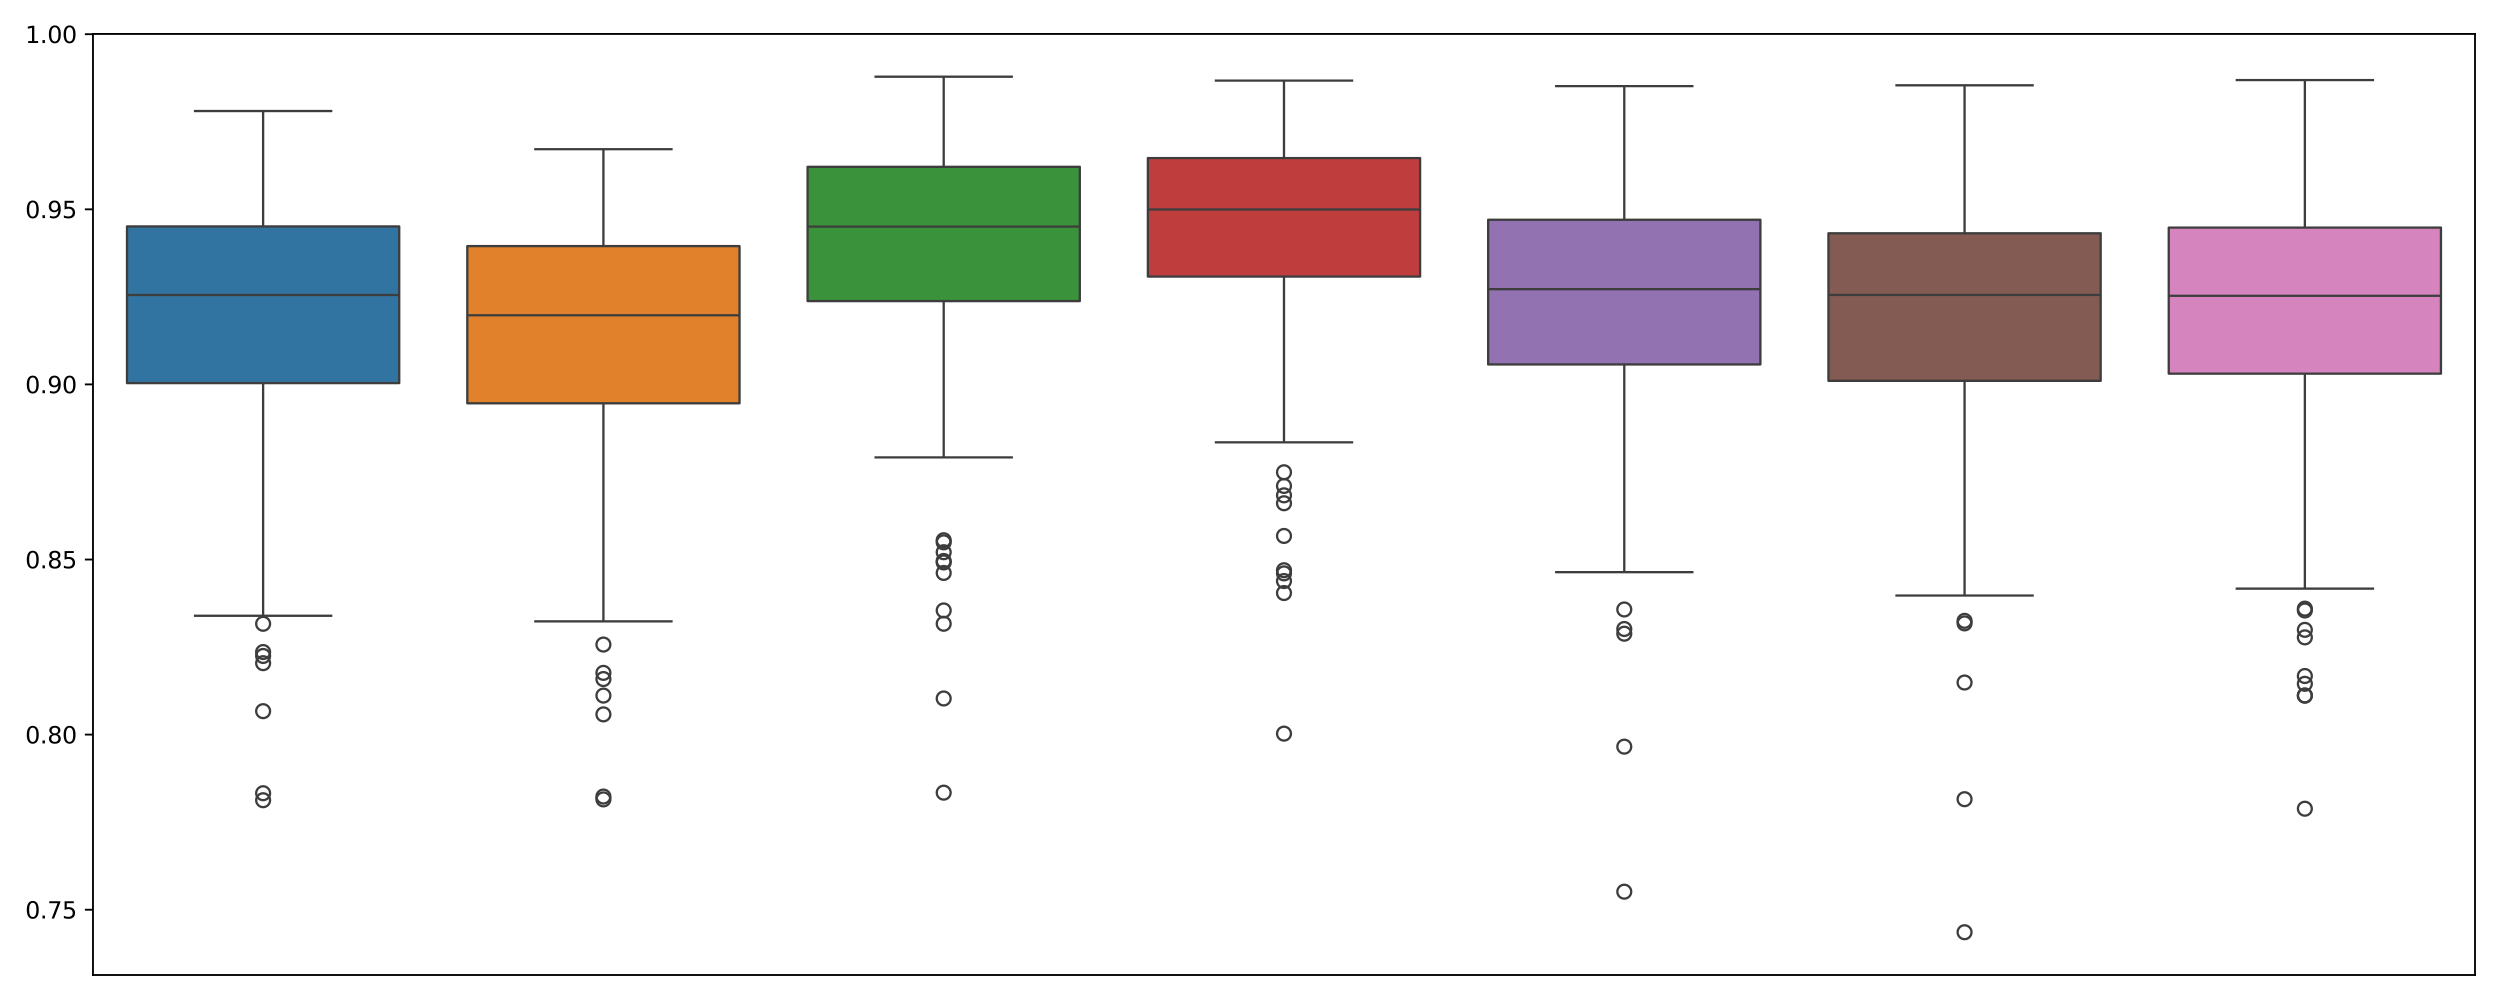 <?xml version="1.0" encoding="utf-8" standalone="no"?>
<!DOCTYPE svg PUBLIC "-//W3C//DTD SVG 1.1//EN"
  "http://www.w3.org/Graphics/SVG/1.1/DTD/svg11.dtd">
<svg xmlns:xlink="http://www.w3.org/1999/xlink" width="1080pt" height="432pt" viewBox="0 0 1080 432" xmlns="http://www.w3.org/2000/svg" version="1.1">
 <defs>
  <style type="text/css">*{stroke-linejoin: round; stroke-linecap: butt}</style>
 </defs>
 <g id="figure_1">
  <g id="patch_1">
   <path d="M 0 432 
L 1080 432 
L 1080 0 
L 0 0 
z
" style="fill: #ffffff"/>
  </g>
  <g id="axes_1">
   <g id="patch_2">
    <path d="M 40.165 421.2 
L 1069.2 421.2 
L 1069.2 14.659 
L 40.165 14.659 
z
" style="fill: #ffffff"/>
   </g>
   <g id="matplotlib.axis_1"/>
   <g id="matplotlib.axis_2">
    <g id="ytick_1">
     <g id="line2d_1">
      <defs>
       <path id="m93040b249a" d="M 0 0 
L -3.5 0 
" style="stroke: #000000; stroke-width: 0.8"/>
      </defs>
      <g>
       <use xlink:href="#m93040b249a" x="40.165" y="393.001" style="stroke: #000000; stroke-width: 0.8"/>
      </g>
     </g>
     <g id="text_1">
      <!-- 0.75 -->
      <g transform="translate(10.899 396.8) scale(0.1 -0.1)">
       <defs>
        <path id="DejaVuSans-30" d="M 2034 4250 
Q 1547 4250 1301 3770 
Q 1056 3291 1056 2328 
Q 1056 1369 1301 889 
Q 1547 409 2034 409 
Q 2525 409 2770 889 
Q 3016 1369 3016 2328 
Q 3016 3291 2770 3770 
Q 2525 4250 2034 4250 
z
M 2034 4750 
Q 2819 4750 3233 4129 
Q 3647 3509 3647 2328 
Q 3647 1150 3233 529 
Q 2819 -91 2034 -91 
Q 1250 -91 836 529 
Q 422 1150 422 2328 
Q 422 3509 836 4129 
Q 1250 4750 2034 4750 
z
" transform="scale(0.016)"/>
        <path id="DejaVuSans-2e" d="M 684 794 
L 1344 794 
L 1344 0 
L 684 0 
L 684 794 
z
" transform="scale(0.016)"/>
        <path id="DejaVuSans-37" d="M 525 4666 
L 3525 4666 
L 3525 4397 
L 1831 0 
L 1172 0 
L 2766 4134 
L 525 4134 
L 525 4666 
z
" transform="scale(0.016)"/>
        <path id="DejaVuSans-35" d="M 691 4666 
L 3169 4666 
L 3169 4134 
L 1269 4134 
L 1269 2991 
Q 1406 3038 1543 3061 
Q 1681 3084 1819 3084 
Q 2600 3084 3056 2656 
Q 3513 2228 3513 1497 
Q 3513 744 3044 326 
Q 2575 -91 1722 -91 
Q 1428 -91 1123 -41 
Q 819 9 494 109 
L 494 744 
Q 775 591 1075 516 
Q 1375 441 1709 441 
Q 2250 441 2565 725 
Q 2881 1009 2881 1497 
Q 2881 1984 2565 2268 
Q 2250 2553 1709 2553 
Q 1456 2553 1204 2497 
Q 953 2441 691 2322 
L 691 4666 
z
" transform="scale(0.016)"/>
       </defs>
       <use xlink:href="#DejaVuSans-30"/>
       <use xlink:href="#DejaVuSans-2e" x="63.623"/>
       <use xlink:href="#DejaVuSans-37" x="95.41"/>
       <use xlink:href="#DejaVuSans-35" x="159.033"/>
      </g>
     </g>
    </g>
    <g id="ytick_2">
     <g id="line2d_2">
      <g>
       <use xlink:href="#m93040b249a" x="40.165" y="317.357" style="stroke: #000000; stroke-width: 0.8"/>
      </g>
     </g>
     <g id="text_2">
      <!-- 0.80 -->
      <g transform="translate(10.899 321.157) scale(0.1 -0.1)">
       <defs>
        <path id="DejaVuSans-38" d="M 2034 2216 
Q 1584 2216 1326 1975 
Q 1069 1734 1069 1313 
Q 1069 891 1326 650 
Q 1584 409 2034 409 
Q 2484 409 2743 651 
Q 3003 894 3003 1313 
Q 3003 1734 2745 1975 
Q 2488 2216 2034 2216 
z
M 1403 2484 
Q 997 2584 770 2862 
Q 544 3141 544 3541 
Q 544 4100 942 4425 
Q 1341 4750 2034 4750 
Q 2731 4750 3128 4425 
Q 3525 4100 3525 3541 
Q 3525 3141 3298 2862 
Q 3072 2584 2669 2484 
Q 3125 2378 3379 2068 
Q 3634 1759 3634 1313 
Q 3634 634 3220 271 
Q 2806 -91 2034 -91 
Q 1263 -91 848 271 
Q 434 634 434 1313 
Q 434 1759 690 2068 
Q 947 2378 1403 2484 
z
M 1172 3481 
Q 1172 3119 1398 2916 
Q 1625 2713 2034 2713 
Q 2441 2713 2670 2916 
Q 2900 3119 2900 3481 
Q 2900 3844 2670 4047 
Q 2441 4250 2034 4250 
Q 1625 4250 1398 4047 
Q 1172 3844 1172 3481 
z
" transform="scale(0.016)"/>
       </defs>
       <use xlink:href="#DejaVuSans-30"/>
       <use xlink:href="#DejaVuSans-2e" x="63.623"/>
       <use xlink:href="#DejaVuSans-38" x="95.41"/>
       <use xlink:href="#DejaVuSans-30" x="159.033"/>
      </g>
     </g>
    </g>
    <g id="ytick_3">
     <g id="line2d_3">
      <g>
       <use xlink:href="#m93040b249a" x="40.165" y="241.714" style="stroke: #000000; stroke-width: 0.8"/>
      </g>
     </g>
     <g id="text_3">
      <!-- 0.85 -->
      <g transform="translate(10.899 245.513) scale(0.1 -0.1)">
       <use xlink:href="#DejaVuSans-30"/>
       <use xlink:href="#DejaVuSans-2e" x="63.623"/>
       <use xlink:href="#DejaVuSans-38" x="95.41"/>
       <use xlink:href="#DejaVuSans-35" x="159.033"/>
      </g>
     </g>
    </g>
    <g id="ytick_4">
     <g id="line2d_4">
      <g>
       <use xlink:href="#m93040b249a" x="40.165" y="166.07" style="stroke: #000000; stroke-width: 0.8"/>
      </g>
     </g>
     <g id="text_4">
      <!-- 0.90 -->
      <g transform="translate(10.899 169.869) scale(0.1 -0.1)">
       <defs>
        <path id="DejaVuSans-39" d="M 703 97 
L 703 672 
Q 941 559 1184 500 
Q 1428 441 1663 441 
Q 2288 441 2617 861 
Q 2947 1281 2994 2138 
Q 2813 1869 2534 1725 
Q 2256 1581 1919 1581 
Q 1219 1581 811 2004 
Q 403 2428 403 3163 
Q 403 3881 828 4315 
Q 1253 4750 1959 4750 
Q 2769 4750 3195 4129 
Q 3622 3509 3622 2328 
Q 3622 1225 3098 567 
Q 2575 -91 1691 -91 
Q 1453 -91 1209 -44 
Q 966 3 703 97 
z
M 1959 2075 
Q 2384 2075 2632 2365 
Q 2881 2656 2881 3163 
Q 2881 3666 2632 3958 
Q 2384 4250 1959 4250 
Q 1534 4250 1286 3958 
Q 1038 3666 1038 3163 
Q 1038 2656 1286 2365 
Q 1534 2075 1959 2075 
z
" transform="scale(0.016)"/>
       </defs>
       <use xlink:href="#DejaVuSans-30"/>
       <use xlink:href="#DejaVuSans-2e" x="63.623"/>
       <use xlink:href="#DejaVuSans-39" x="95.41"/>
       <use xlink:href="#DejaVuSans-30" x="159.033"/>
      </g>
     </g>
    </g>
    <g id="ytick_5">
     <g id="line2d_5">
      <g>
       <use xlink:href="#m93040b249a" x="40.165" y="90.426" style="stroke: #000000; stroke-width: 0.8"/>
      </g>
     </g>
     <g id="text_5">
      <!-- 0.95 -->
      <g transform="translate(10.899 94.225) scale(0.1 -0.1)">
       <use xlink:href="#DejaVuSans-30"/>
       <use xlink:href="#DejaVuSans-2e" x="63.623"/>
       <use xlink:href="#DejaVuSans-39" x="95.41"/>
       <use xlink:href="#DejaVuSans-35" x="159.033"/>
      </g>
     </g>
    </g>
    <g id="ytick_6">
     <g id="line2d_6">
      <g>
       <use xlink:href="#m93040b249a" x="40.165" y="14.782" style="stroke: #000000; stroke-width: 0.8"/>
      </g>
     </g>
     <g id="text_6">
      <!-- 1.00 -->
      <g transform="translate(10.899 18.582) scale(0.1 -0.1)">
       <defs>
        <path id="DejaVuSans-31" d="M 794 531 
L 1825 531 
L 1825 4091 
L 703 3866 
L 703 4441 
L 1819 4666 
L 2450 4666 
L 2450 531 
L 3481 531 
L 3481 0 
L 794 0 
L 794 531 
z
" transform="scale(0.016)"/>
       </defs>
       <use xlink:href="#DejaVuSans-31"/>
       <use xlink:href="#DejaVuSans-2e" x="63.623"/>
       <use xlink:href="#DejaVuSans-30" x="95.41"/>
       <use xlink:href="#DejaVuSans-30" x="159.033"/>
      </g>
     </g>
    </g>
   </g>
   <g id="patch_3">
    <path d="M 54.865 165.494 
L 172.47 165.494 
L 172.47 97.824 
L 54.865 97.824 
L 54.865 165.494 
z
" clip-path="url(#p3b78002d81)" style="fill: #3274a1; stroke: #3d3d3d; stroke-linejoin: miter"/>
   </g>
   <g id="line2d_7">
    <path d="M 113.668 165.494 
L 113.668 266.011 
" clip-path="url(#p3b78002d81)" style="fill: none; stroke: #3d3d3d"/>
   </g>
   <g id="line2d_8">
    <path d="M 113.668 97.824 
L 113.668 47.959 
" clip-path="url(#p3b78002d81)" style="fill: none; stroke: #3d3d3d"/>
   </g>
   <g id="line2d_9">
    <path d="M 84.266 266.011 
L 143.069 266.011 
" clip-path="url(#p3b78002d81)" style="fill: none; stroke: #3d3d3d; stroke-linecap: square"/>
   </g>
   <g id="line2d_10">
    <path d="M 84.266 47.959 
L 143.069 47.959 
" clip-path="url(#p3b78002d81)" style="fill: none; stroke: #3d3d3d; stroke-linecap: square"/>
   </g>
   <g id="line2d_11">
    <defs>
     <path id="mf9ff5ec324" d="M 0 3 
C 0.796 3 1.559 2.684 2.121 2.121 
C 2.684 1.559 3 0.796 3 0 
C 3 -0.796 2.684 -1.559 2.121 -2.121 
C 1.559 -2.684 0.796 -3 0 -3 
C -0.796 -3 -1.559 -2.684 -2.121 -2.121 
C -2.684 -1.559 -3 -0.796 -3 0 
C -3 0.796 -2.684 1.559 -2.121 2.121 
C -1.559 2.684 -0.796 3 0 3 
z
" style="stroke: #3d3d3d"/>
    </defs>
    <g clip-path="url(#p3b78002d81)">
     <use xlink:href="#mf9ff5ec324" x="113.668" y="345.695" style="fill-opacity: 0; stroke: #3d3d3d"/>
     <use xlink:href="#mf9ff5ec324" x="113.668" y="281.681" style="fill-opacity: 0; stroke: #3d3d3d"/>
     <use xlink:href="#mf9ff5ec324" x="113.668" y="283.383" style="fill-opacity: 0; stroke: #3d3d3d"/>
     <use xlink:href="#mf9ff5ec324" x="113.668" y="286.489" style="fill-opacity: 0; stroke: #3d3d3d"/>
     <use xlink:href="#mf9ff5ec324" x="113.668" y="342.668" style="fill-opacity: 0; stroke: #3d3d3d"/>
     <use xlink:href="#mf9ff5ec324" x="113.668" y="269.479" style="fill-opacity: 0; stroke: #3d3d3d"/>
     <use xlink:href="#mf9ff5ec324" x="113.668" y="307.223" style="fill-opacity: 0; stroke: #3d3d3d"/>
    </g>
   </g>
   <g id="patch_4">
    <path d="M 201.87 174.219 
L 319.474 174.219 
L 319.474 106.324 
L 201.87 106.324 
L 201.87 174.219 
z
" clip-path="url(#p3b78002d81)" style="fill: #e1812c; stroke: #3d3d3d; stroke-linejoin: miter"/>
   </g>
   <g id="line2d_12">
    <path d="M 260.673 174.219 
L 260.673 268.422 
" clip-path="url(#p3b78002d81)" style="fill: none; stroke: #3d3d3d"/>
   </g>
   <g id="line2d_13">
    <path d="M 260.673 106.324 
L 260.673 64.458 
" clip-path="url(#p3b78002d81)" style="fill: none; stroke: #3d3d3d"/>
   </g>
   <g id="line2d_14">
    <path d="M 231.272 268.422 
L 290.074 268.422 
" clip-path="url(#p3b78002d81)" style="fill: none; stroke: #3d3d3d; stroke-linecap: square"/>
   </g>
   <g id="line2d_15">
    <path d="M 231.272 64.458 
L 290.074 64.458 
" clip-path="url(#p3b78002d81)" style="fill: none; stroke: #3d3d3d; stroke-linecap: square"/>
   </g>
   <g id="line2d_16">
    <g clip-path="url(#p3b78002d81)">
     <use xlink:href="#mf9ff5ec324" x="260.673" y="345.337" style="fill-opacity: 0; stroke: #3d3d3d"/>
     <use xlink:href="#mf9ff5ec324" x="260.673" y="290.68" style="fill-opacity: 0; stroke: #3d3d3d"/>
     <use xlink:href="#mf9ff5ec324" x="260.673" y="293.351" style="fill-opacity: 0; stroke: #3d3d3d"/>
     <use xlink:href="#mf9ff5ec324" x="260.673" y="300.495" style="fill-opacity: 0; stroke: #3d3d3d"/>
     <use xlink:href="#mf9ff5ec324" x="260.673" y="344.112" style="fill-opacity: 0; stroke: #3d3d3d"/>
     <use xlink:href="#mf9ff5ec324" x="260.673" y="278.451" style="fill-opacity: 0; stroke: #3d3d3d"/>
     <use xlink:href="#mf9ff5ec324" x="260.673" y="308.612" style="fill-opacity: 0; stroke: #3d3d3d"/>
    </g>
   </g>
   <g id="patch_5">
    <path d="M 348.875 130.066 
L 466.479 130.066 
L 466.479 72.063 
L 348.875 72.063 
L 348.875 130.066 
z
" clip-path="url(#p3b78002d81)" style="fill: #3a923a; stroke: #3d3d3d; stroke-linejoin: miter"/>
   </g>
   <g id="line2d_17">
    <path d="M 407.678 130.066 
L 407.678 197.596 
" clip-path="url(#p3b78002d81)" style="fill: none; stroke: #3d3d3d"/>
   </g>
   <g id="line2d_18">
    <path d="M 407.678 72.063 
L 407.678 33.138 
" clip-path="url(#p3b78002d81)" style="fill: none; stroke: #3d3d3d"/>
   </g>
   <g id="line2d_19">
    <path d="M 378.276 197.596 
L 437.079 197.596 
" clip-path="url(#p3b78002d81)" style="fill: none; stroke: #3d3d3d; stroke-linecap: square"/>
   </g>
   <g id="line2d_20">
    <path d="M 378.276 33.138 
L 437.079 33.138 
" clip-path="url(#p3b78002d81)" style="fill: none; stroke: #3d3d3d; stroke-linecap: square"/>
   </g>
   <g id="line2d_21">
    <g clip-path="url(#p3b78002d81)">
     <use xlink:href="#mf9ff5ec324" x="407.678" y="301.739" style="fill-opacity: 0; stroke: #3d3d3d"/>
     <use xlink:href="#mf9ff5ec324" x="407.678" y="242.975" style="fill-opacity: 0; stroke: #3d3d3d"/>
     <use xlink:href="#mf9ff5ec324" x="407.678" y="263.711" style="fill-opacity: 0; stroke: #3d3d3d"/>
     <use xlink:href="#mf9ff5ec324" x="407.678" y="269.463" style="fill-opacity: 0; stroke: #3d3d3d"/>
     <use xlink:href="#mf9ff5ec324" x="407.678" y="233.375" style="fill-opacity: 0; stroke: #3d3d3d"/>
     <use xlink:href="#mf9ff5ec324" x="407.678" y="342.427" style="fill-opacity: 0; stroke: #3d3d3d"/>
     <use xlink:href="#mf9ff5ec324" x="407.678" y="234.292" style="fill-opacity: 0; stroke: #3d3d3d"/>
     <use xlink:href="#mf9ff5ec324" x="407.678" y="242.339" style="fill-opacity: 0; stroke: #3d3d3d"/>
     <use xlink:href="#mf9ff5ec324" x="407.678" y="247.506" style="fill-opacity: 0; stroke: #3d3d3d"/>
     <use xlink:href="#mf9ff5ec324" x="407.678" y="238.555" style="fill-opacity: 0; stroke: #3d3d3d"/>
    </g>
   </g>
   <g id="patch_6">
    <path d="M 495.88 119.473 
L 613.485 119.473 
L 613.485 68.288 
L 495.88 68.288 
L 495.88 119.473 
z
" clip-path="url(#p3b78002d81)" style="fill: #c03d3e; stroke: #3d3d3d; stroke-linejoin: miter"/>
   </g>
   <g id="line2d_22">
    <path d="M 554.683 119.473 
L 554.683 191.091 
" clip-path="url(#p3b78002d81)" style="fill: none; stroke: #3d3d3d"/>
   </g>
   <g id="line2d_23">
    <path d="M 554.683 68.288 
L 554.683 34.818 
" clip-path="url(#p3b78002d81)" style="fill: none; stroke: #3d3d3d"/>
   </g>
   <g id="line2d_24">
    <path d="M 525.282 191.091 
L 584.083 191.091 
" clip-path="url(#p3b78002d81)" style="fill: none; stroke: #3d3d3d; stroke-linecap: square"/>
   </g>
   <g id="line2d_25">
    <path d="M 525.282 34.818 
L 584.083 34.818 
" clip-path="url(#p3b78002d81)" style="fill: none; stroke: #3d3d3d; stroke-linecap: square"/>
   </g>
   <g id="line2d_26">
    <g clip-path="url(#p3b78002d81)">
     <use xlink:href="#mf9ff5ec324" x="554.683" y="256.188" style="fill-opacity: 0; stroke: #3d3d3d"/>
     <use xlink:href="#mf9ff5ec324" x="554.683" y="247.7" style="fill-opacity: 0; stroke: #3d3d3d"/>
     <use xlink:href="#mf9ff5ec324" x="554.683" y="251.015" style="fill-opacity: 0; stroke: #3d3d3d"/>
     <use xlink:href="#mf9ff5ec324" x="554.683" y="246.346" style="fill-opacity: 0; stroke: #3d3d3d"/>
     <use xlink:href="#mf9ff5ec324" x="554.683" y="217.403" style="fill-opacity: 0; stroke: #3d3d3d"/>
     <use xlink:href="#mf9ff5ec324" x="554.683" y="316.93" style="fill-opacity: 0; stroke: #3d3d3d"/>
     <use xlink:href="#mf9ff5ec324" x="554.683" y="209.934" style="fill-opacity: 0; stroke: #3d3d3d"/>
     <use xlink:href="#mf9ff5ec324" x="554.683" y="231.53" style="fill-opacity: 0; stroke: #3d3d3d"/>
     <use xlink:href="#mf9ff5ec324" x="554.683" y="204.017" style="fill-opacity: 0; stroke: #3d3d3d"/>
     <use xlink:href="#mf9ff5ec324" x="554.683" y="213.982" style="fill-opacity: 0; stroke: #3d3d3d"/>
    </g>
   </g>
   <g id="patch_7">
    <path d="M 642.885 157.429 
L 760.49 157.429 
L 760.49 94.939 
L 642.885 94.939 
L 642.885 157.429 
z
" clip-path="url(#p3b78002d81)" style="fill: #9372b2; stroke: #3d3d3d; stroke-linejoin: miter"/>
   </g>
   <g id="line2d_27">
    <path d="M 701.688 157.429 
L 701.688 247.179 
" clip-path="url(#p3b78002d81)" style="fill: none; stroke: #3d3d3d"/>
   </g>
   <g id="line2d_28">
    <path d="M 701.688 94.939 
L 701.688 37.206 
" clip-path="url(#p3b78002d81)" style="fill: none; stroke: #3d3d3d"/>
   </g>
   <g id="line2d_29">
    <path d="M 672.287 247.179 
L 731.088 247.179 
" clip-path="url(#p3b78002d81)" style="fill: none; stroke: #3d3d3d; stroke-linecap: square"/>
   </g>
   <g id="line2d_30">
    <path d="M 672.287 37.206 
L 731.088 37.206 
" clip-path="url(#p3b78002d81)" style="fill: none; stroke: #3d3d3d; stroke-linecap: square"/>
   </g>
   <g id="line2d_31">
    <g clip-path="url(#p3b78002d81)">
     <use xlink:href="#mf9ff5ec324" x="701.688" y="322.553" style="fill-opacity: 0; stroke: #3d3d3d"/>
     <use xlink:href="#mf9ff5ec324" x="701.688" y="273.762" style="fill-opacity: 0; stroke: #3d3d3d"/>
     <use xlink:href="#mf9ff5ec324" x="701.688" y="271.727" style="fill-opacity: 0; stroke: #3d3d3d"/>
     <use xlink:href="#mf9ff5ec324" x="701.688" y="263.291" style="fill-opacity: 0; stroke: #3d3d3d"/>
     <use xlink:href="#mf9ff5ec324" x="701.688" y="385.206" style="fill-opacity: 0; stroke: #3d3d3d"/>
    </g>
   </g>
   <g id="patch_8">
    <path d="M 789.89 164.519 
L 907.495 164.519 
L 907.495 100.775 
L 789.89 100.775 
L 789.89 164.519 
z
" clip-path="url(#p3b78002d81)" style="fill: #845b53; stroke: #3d3d3d; stroke-linejoin: miter"/>
   </g>
   <g id="line2d_32">
    <path d="M 848.692 164.519 
L 848.692 257.268 
" clip-path="url(#p3b78002d81)" style="fill: none; stroke: #3d3d3d"/>
   </g>
   <g id="line2d_33">
    <path d="M 848.692 100.775 
L 848.692 36.849 
" clip-path="url(#p3b78002d81)" style="fill: none; stroke: #3d3d3d"/>
   </g>
   <g id="line2d_34">
    <path d="M 819.292 257.268 
L 878.093 257.268 
" clip-path="url(#p3b78002d81)" style="fill: none; stroke: #3d3d3d; stroke-linecap: square"/>
   </g>
   <g id="line2d_35">
    <path d="M 819.292 36.849 
L 878.093 36.849 
" clip-path="url(#p3b78002d81)" style="fill: none; stroke: #3d3d3d; stroke-linecap: square"/>
   </g>
   <g id="line2d_36">
    <g clip-path="url(#p3b78002d81)">
     <use xlink:href="#mf9ff5ec324" x="848.692" y="345.254" style="fill-opacity: 0; stroke: #3d3d3d"/>
     <use xlink:href="#mf9ff5ec324" x="848.692" y="294.847" style="fill-opacity: 0; stroke: #3d3d3d"/>
     <use xlink:href="#mf9ff5ec324" x="848.692" y="269.3" style="fill-opacity: 0; stroke: #3d3d3d"/>
     <use xlink:href="#mf9ff5ec324" x="848.692" y="402.721" style="fill-opacity: 0; stroke: #3d3d3d"/>
     <use xlink:href="#mf9ff5ec324" x="848.692" y="268.206" style="fill-opacity: 0; stroke: #3d3d3d"/>
    </g>
   </g>
   <g id="patch_9">
    <path d="M 936.895 161.419 
L 1054.499 161.419 
L 1054.499 98.32 
L 936.895 98.32 
L 936.895 161.419 
z
" clip-path="url(#p3b78002d81)" style="fill: #d684bd; stroke: #3d3d3d; stroke-linejoin: miter"/>
   </g>
   <g id="line2d_37">
    <path d="M 995.697 161.419 
L 995.697 254.297 
" clip-path="url(#p3b78002d81)" style="fill: none; stroke: #3d3d3d"/>
   </g>
   <g id="line2d_38">
    <path d="M 995.697 98.32 
L 995.697 34.592 
" clip-path="url(#p3b78002d81)" style="fill: none; stroke: #3d3d3d"/>
   </g>
   <g id="line2d_39">
    <path d="M 966.297 254.297 
L 1025.099 254.297 
" clip-path="url(#p3b78002d81)" style="fill: none; stroke: #3d3d3d; stroke-linecap: square"/>
   </g>
   <g id="line2d_40">
    <path d="M 966.297 34.592 
L 1025.099 34.592 
" clip-path="url(#p3b78002d81)" style="fill: none; stroke: #3d3d3d; stroke-linecap: square"/>
   </g>
   <g id="line2d_41">
    <g clip-path="url(#p3b78002d81)">
     <use xlink:href="#mf9ff5ec324" x="995.697" y="263.732" style="fill-opacity: 0; stroke: #3d3d3d"/>
     <use xlink:href="#mf9ff5ec324" x="995.697" y="292.036" style="fill-opacity: 0; stroke: #3d3d3d"/>
     <use xlink:href="#mf9ff5ec324" x="995.697" y="300.522" style="fill-opacity: 0; stroke: #3d3d3d"/>
     <use xlink:href="#mf9ff5ec324" x="995.697" y="262.934" style="fill-opacity: 0; stroke: #3d3d3d"/>
     <use xlink:href="#mf9ff5ec324" x="995.697" y="272.1" style="fill-opacity: 0; stroke: #3d3d3d"/>
     <use xlink:href="#mf9ff5ec324" x="995.697" y="300.442" style="fill-opacity: 0; stroke: #3d3d3d"/>
     <use xlink:href="#mf9ff5ec324" x="995.697" y="349.367" style="fill-opacity: 0; stroke: #3d3d3d"/>
     <use xlink:href="#mf9ff5ec324" x="995.697" y="275.341" style="fill-opacity: 0; stroke: #3d3d3d"/>
     <use xlink:href="#mf9ff5ec324" x="995.697" y="295.408" style="fill-opacity: 0; stroke: #3d3d3d"/>
    </g>
   </g>
   <g id="line2d_42">
    <path d="M 54.865 127.438 
L 172.47 127.438 
" clip-path="url(#p3b78002d81)" style="fill: none; stroke: #3d3d3d"/>
   </g>
   <g id="line2d_43">
    <path d="M 201.87 136.191 
L 319.474 136.191 
" clip-path="url(#p3b78002d81)" style="fill: none; stroke: #3d3d3d"/>
   </g>
   <g id="line2d_44">
    <path d="M 348.875 97.89 
L 466.479 97.89 
" clip-path="url(#p3b78002d81)" style="fill: none; stroke: #3d3d3d"/>
   </g>
   <g id="line2d_45">
    <path d="M 495.88 90.505 
L 613.485 90.505 
" clip-path="url(#p3b78002d81)" style="fill: none; stroke: #3d3d3d"/>
   </g>
   <g id="line2d_46">
    <path d="M 642.885 124.923 
L 760.49 124.923 
" clip-path="url(#p3b78002d81)" style="fill: none; stroke: #3d3d3d"/>
   </g>
   <g id="line2d_47">
    <path d="M 789.89 127.415 
L 907.495 127.415 
" clip-path="url(#p3b78002d81)" style="fill: none; stroke: #3d3d3d"/>
   </g>
   <g id="line2d_48">
    <path d="M 936.895 127.787 
L 1054.499 127.787 
" clip-path="url(#p3b78002d81)" style="fill: none; stroke: #3d3d3d"/>
   </g>
   <g id="patch_10">
    <path d="M 40.165 421.2 
L 40.165 14.659 
" style="fill: none; stroke: #000000; stroke-width: 0.8; stroke-linejoin: miter; stroke-linecap: square"/>
   </g>
   <g id="patch_11">
    <path d="M 1069.2 421.2 
L 1069.2 14.659 
" style="fill: none; stroke: #000000; stroke-width: 0.8; stroke-linejoin: miter; stroke-linecap: square"/>
   </g>
   <g id="patch_12">
    <path d="M 40.165 421.2 
L 1069.2 421.2 
" style="fill: none; stroke: #000000; stroke-width: 0.8; stroke-linejoin: miter; stroke-linecap: square"/>
   </g>
   <g id="patch_13">
    <path d="M 40.165 14.659 
L 1069.2 14.659 
" style="fill: none; stroke: #000000; stroke-width: 0.8; stroke-linejoin: miter; stroke-linecap: square"/>
   </g>
  </g>
 </g>
 <defs>
  <clipPath id="p3b78002d81">
   <rect x="40.165" y="14.659" width="1029.035" height="406.541"/>
  </clipPath>
 </defs>
</svg>
